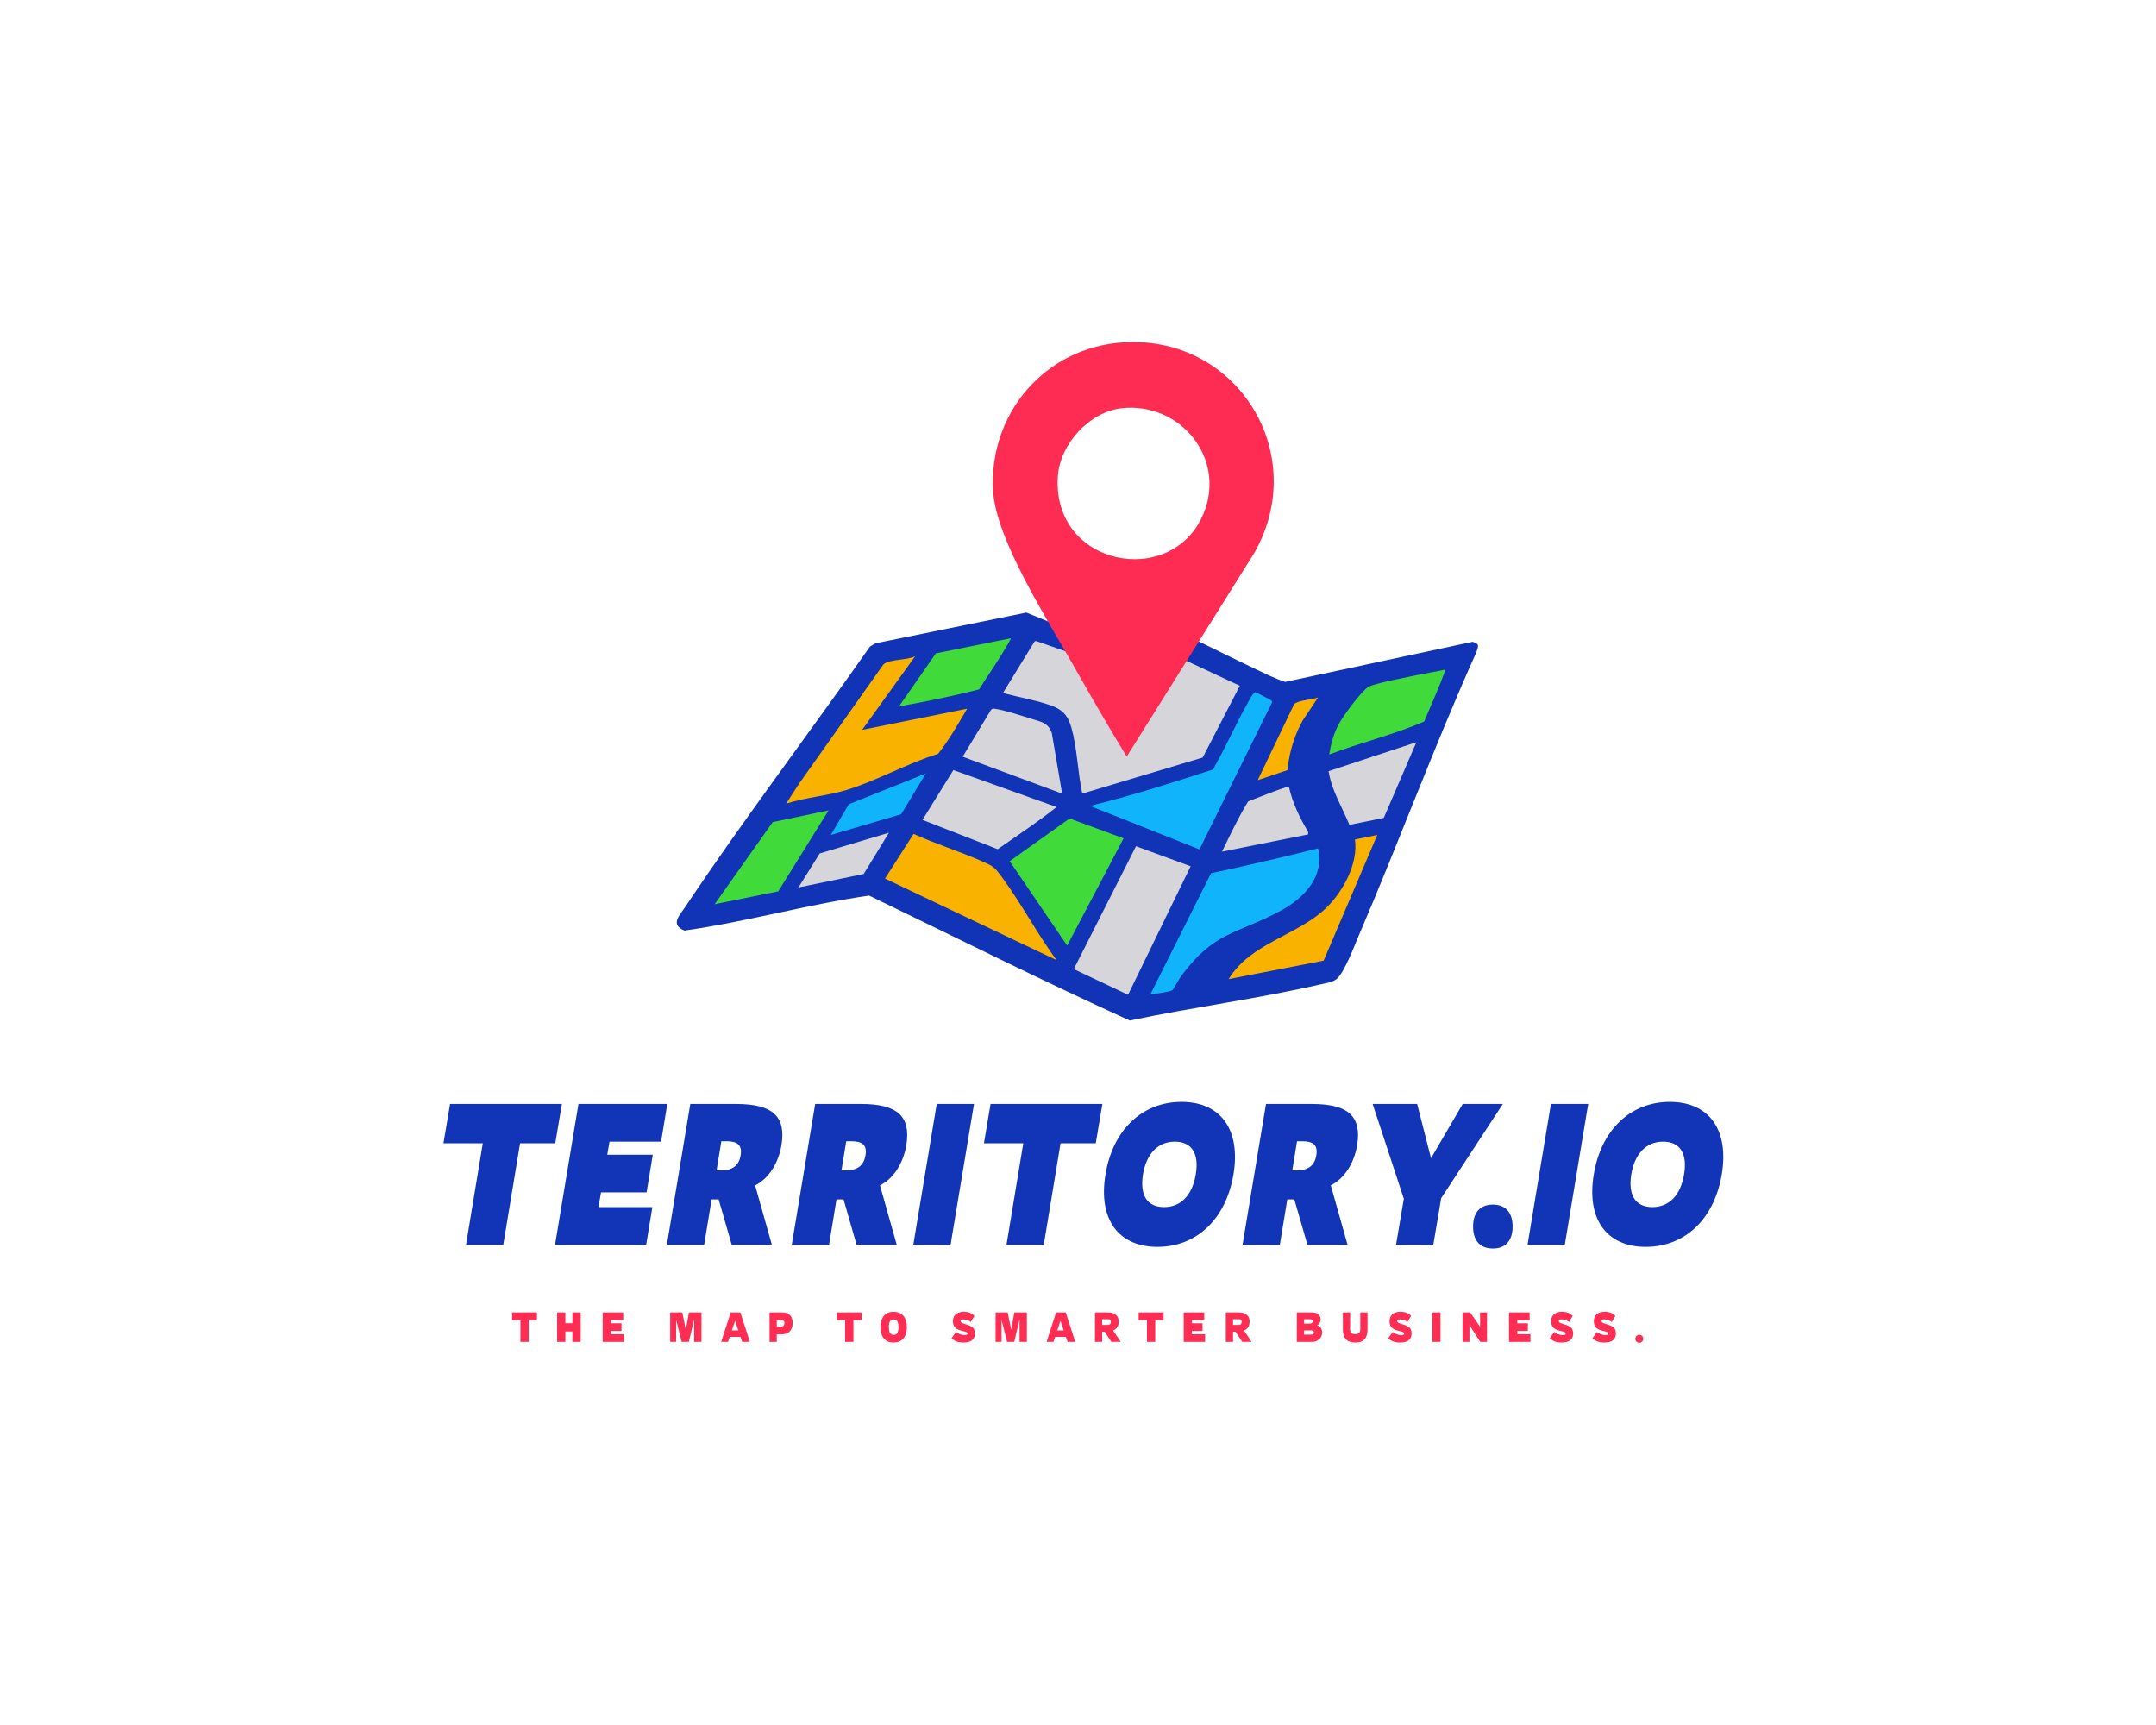 <?xml version="1.0" encoding="UTF-8" standalone="no" ?>
<!DOCTYPE svg PUBLIC "-//W3C//DTD SVG 1.1//EN" "http://www.w3.org/Graphics/SVG/1.1/DTD/svg11.dtd">
<svg xmlns="http://www.w3.org/2000/svg" xmlns:xlink="http://www.w3.org/1999/xlink" version="1.1" width="1280" height="1024" viewBox="0 0 1280 1024" xml:space="preserve">
<desc>Created with Fabric.js 5.3.0</desc>
<defs>
</defs>
<g transform="matrix(1 0 0 1 640 512)" id="background-logo"  >
<rect style="stroke: none; stroke-width: 0; stroke-dasharray: none; stroke-linecap: butt; stroke-dashoffset: 0; stroke-linejoin: miter; stroke-miterlimit: 4; fill: rgb(255,255,255); fill-opacity: 0; fill-rule: nonzero; opacity: 1;"  paint-order="stroke"  x="-640" y="-512" rx="0" ry="0" width="1280" height="1024" />
</g>
<g transform="matrix(1.921 0 0 1.921 639.639 404.439)" id="logo-logo"  >
<g style=""  paint-order="stroke"   >
		<g transform="matrix(0.31 0 0 0.31 1.382 39.461)"  >
<polygon style="stroke: none; stroke-width: 1; stroke-dasharray: none; stroke-linecap: butt; stroke-dashoffset: 0; stroke-linejoin: miter; stroke-miterlimit: 4; fill: rgb(214,213,218); fill-rule: nonzero; opacity: 1;"  paint-order="stroke"  points="-55.382,-195.803 27.42,-164.385 99.457,-167.563 122.154,-155.263 189.733,-116.295 380.402,-152.368 250.22,160.181 51.256,195.803 -207.755,72.936 -380.402,102.557 -204.59,-155.884 -55.382,-195.803 " />
</g>
		<g transform="matrix(0.31 0 0 0.31 0.893 35.634)"  >
<path style="stroke: none; stroke-width: 1; stroke-dasharray: none; stroke-linecap: butt; stroke-dashoffset: 0; stroke-linejoin: miter; stroke-miterlimit: 4; fill: rgb(64,218,58); fill-rule: nonzero; opacity: 1;"  paint-order="stroke"  transform=" translate(-502.879, -614.918)" d="M 191.354 634.799 L 258.652 622.493 L 213.063 714.966 L 124.055 729.816 L 191.354 634.799 Z M 422.565 675.412 L 489.291 777.896 L 555.998 650.914 L 496.41 622.493 L 422.565 675.412 Z M 348.883 457.057 L 312.119 530.584 L 412.396 516.103 L 443.903 451.939 L 348.883 457.057 Z M 780.394 494.634 L 730.109 564.103 L 741.167 588.438 L 853.482 548.411 L 881.703 474.89 L 780.394 494.634 Z" stroke-linecap="round" />
</g>
		<g transform="matrix(0.31 0 0 0.31 -0.399 49.422)"  >
<path style="stroke: none; stroke-width: 1; stroke-dasharray: none; stroke-linecap: butt; stroke-dashoffset: 0; stroke-linejoin: miter; stroke-miterlimit: 4; fill: rgb(16,180,251); fill-rule: nonzero; opacity: 1;"  paint-order="stroke"  transform=" translate(-498.713, -659.384)" d="M 751.077 700.195 L 687.114 750.312 L 624.493 801.304 L 603.422 812.447 L 562.283 817.621 L 626.533 678.198 L 630.035 677.489 L 500 621.932 L 631.693 575.123 L 669.678 501.147 L 702.965 516.103 L 632.197 677.052 L 750.427 653.135 L 751.077 700.195 Z M 246.35 656.729 L 325.227 643.077 L 362.856 582.194 L 266.999 611.909 L 246.35 656.729 Z" stroke-linecap="round" />
</g>
		<g transform="matrix(0.31 0 0 0.31 90.535 31.183)"  >
<polygon style="stroke: rgb(16,180,251); stroke-width: 1; stroke-dasharray: none; stroke-linecap: butt; stroke-dashoffset: 0; stroke-linejoin: miter; stroke-miterlimit: 10; fill: none; fill-rule: nonzero; opacity: 1;"  paint-order="stroke"  points="-56.444,-8.698 -32.564,50.349 17.027,42.512 56.444,-50.349 -56.444,-8.698 " />
</g>
		<g transform="matrix(0.31 0 0 0.31 0.835 42.686)"  >
<path style="stroke: none; stroke-width: 1; stroke-dasharray: none; stroke-linecap: butt; stroke-dashoffset: 0; stroke-linejoin: miter; stroke-miterlimit: 4; fill: rgb(249,178,0); fill-rule: nonzero; opacity: 1;"  paint-order="stroke"  transform=" translate(-502.694, -637.66)" d="M 715.72 593.236 L 671.828 605.171 L 713.579 510.964 L 751.077 505.987 L 715.72 593.236 Z M 402.052 515.086 L 314.983 531.664 L 352.71 462.874 L 308.184 467.134 L 191.354 628.621 L 266.999 616.826 L 372.791 577.881 L 402.052 515.086 Z M 332.467 643.077 L 301.535 705.482 L 471.102 785.397 L 491.442 790.215 L 420.786 678.198 L 332.467 643.077 Z M 764.313 650.343 L 762.119 664.352 L 735.529 722.203 L 653.238 777.896 L 640.74 812.447 L 751.077 790.215 L 814.034 643.077 L 764.313 650.343 Z" stroke-linecap="round" />
</g>
		<g transform="matrix(0.31 0 0 0.31 0 41.799)"  >
<path style="stroke: none; stroke-width: 1; stroke-dasharray: none; stroke-linecap: butt; stroke-dashoffset: 0; stroke-linejoin: miter; stroke-miterlimit: 4; fill: rgb(17,52,183); fill-rule: nonzero; opacity: 1;"  paint-order="stroke"  transform=" translate(-500, -634.799)" d="M 893.94 460.592 L 707.068 500.575 C 697.147 497.248 687.685 492.527 678.251 488.09 C 672.691 485.474 627.783 463.649 615.775 457.645 L 604.545 477.604 L 661.958 504.419 L 624.897 575.977 L 504.863 611.915 C 500.416 591.072 499.769 566.704 494.086 546.363 C 490.619 533.952 485.122 528.057 473.141 523.86 C 458.284 518.655 441.051 515.699 425.754 511.633 L 456.943 460.866 C 457.335 460.118 457.989 459.83 458.771 459.806 L 495.504 472.554 L 486.359 446.797 L 449.076 431.456 L 298.763 462.079 L 293.156 465.385 C 232.448 551.981 167.904 636.741 109.11 724.742 C 103.356 733.354 93.705 742.451 108.228 748.445 C 169.774 739.787 230.768 722.448 292.355 713.539 C 378.833 755.359 464.773 798.336 552.221 838.142 C 614.966 824.879 680.005 816.448 742.385 802.092 C 747.713 800.866 754.001 800.193 758.302 796.842 C 765.993 790.85 776.205 763.481 780.553 753.362 C 820.801 659.694 856.026 563.746 897.874 470.732 C 899.894 464.471 901.002 462.628 893.94 460.592 Z M 716.028 522.839 C 719.039 519.033 734.85 518.031 739.918 516.103 L 724.545 539.155 C 716.042 554.358 711.205 571.211 709.327 588.553 L 679.771 598.536 L 716.028 522.839 Z M 730.109 650.161 L 729.928 652.602 L 644.119 669.836 C 652.418 652.957 660.416 635.666 670.26 619.674 C 675.151 617.993 709.14 603.98 710.913 605.252 C 714.501 621.32 721.691 636.136 730.109 650.161 Z M 635.148 587.904 C 647.517 566.459 657.391 543.578 669.546 522.034 C 670.737 519.924 675.394 510.463 677.585 510.985 C 678.535 511.211 692.469 518.283 693.153 518.896 C 693.813 519.486 694.41 519.893 694.112 520.906 L 621.726 667.531 L 512.654 624.177 C 554.024 614.01 594.669 601.056 635.148 587.904 Z M 454.961 537.583 C 463.915 540.366 470.944 541.315 474.477 551.489 L 484.791 611.908 L 385.651 575.132 L 413.974 528.261 C 415.265 526.976 416.602 527.217 418.213 527.433 C 427.089 528.626 445.625 534.682 454.961 537.583 Z M 376.376 588.438 L 479.229 625.291 C 460.577 640.169 440.215 653.553 420.561 667.338 L 345.563 638.092 L 376.376 588.438 Z M 324.318 632.465 L 254.187 653.12 L 272.055 622.536 L 348.883 591.867 L 324.318 632.465 Z M 433.546 457.058 C 434.144 457.637 427.211 468.677 426.219 470.329 C 418.543 483.104 409.975 495.378 402.04 507.977 C 375.699 514.805 348.942 520.222 322.146 525.001 L 358.925 472.108 L 433.546 457.058 Z M 222.083 602.645 L 306.545 483.231 C 312.077 477.713 330.828 479.128 338.312 474.89 L 285.381 548.396 L 390.104 527.251 C 380.995 542.617 372.226 558.264 361.069 572.291 C 330.767 581.629 299.912 599.112 270.023 608.25 C 250.875 614.104 228.927 615.697 209.63 621.932 L 222.083 602.645 Z M 138.334 722.203 L 196.267 640.332 L 251.948 628.621 L 201.769 709.336 L 138.334 722.203 Z M 286.95 692.021 L 221.88 705.482 L 243.098 671.565 L 312.118 650.914 L 286.95 692.021 Z M 308.184 696.593 L 336.704 652.037 C 358.085 661.836 380.78 668.851 402.324 678.233 C 416.741 684.512 416.787 684.241 426.001 696.89 C 444.887 722.816 460.192 752.006 479.23 777.896 L 308.184 696.593 Z M 432.507 679.294 L 492.225 636.7 L 546.074 656.488 L 489.82 763.419 L 432.507 679.294 Z M 550.521 812.447 L 496.41 786.87 L 558.434 664.352 L 612.918 684.339 L 550.521 812.447 Z M 603.099 794.268 C 601.01 797.087 596.18 806.439 594.826 807.71 C 592.871 809.544 576.66 811.716 572.82 811.894 L 633.247 691.29 C 668.958 683.699 704.541 675.483 739.914 666.5 C 746.509 694.721 726.015 715.918 703.184 728.355 C 658.44 752.731 637.246 748.198 603.099 794.268 Z M 745.486 778.455 L 650.799 796.835 C 672.888 760.49 719.359 753.661 748.307 725.572 C 765.068 709.308 780.134 681.353 776.711 657.611 L 798.964 653.135 L 745.486 778.455 Z M 805.399 636.168 L 771.194 643.077 C 763.993 625.404 753.424 608.765 750.428 589.563 L 837.963 560.673 L 805.399 636.168 Z M 845.753 540.043 C 815.05 553.384 782.31 561.028 751.076 572.917 C 752.878 561.535 755.676 551.426 761.309 541.383 C 765.661 533.625 783.166 509.739 790.101 505.558 C 796.017 501.991 831.928 495.203 841.294 493.249 C 849.815 491.47 858.442 490.169 866.922 488.251 C 860.907 505.761 852.855 522.842 845.753 540.043 Z" stroke-linecap="round" />
</g>
		<g transform="matrix(0.31 0 0 0.31 17.276 -40.779)"  >
<path style="stroke: none; stroke-width: 1; stroke-dasharray: none; stroke-linecap: butt; stroke-dashoffset: 0; stroke-linejoin: miter; stroke-miterlimit: 4; fill: rgb(254,44,83); fill-rule: nonzero; opacity: 1;"  paint-order="stroke"  transform=" translate(-555.714, -368.491)" d="M 546.13 162.15 C 468.119 166.912 411.228 232.816 415.958 310.605 C 418.883 358.699 470.14 438.574 494.919 482.312 C 512.573 513.474 530.496 544.546 549.144 575.123 L 676.173 372.407 C 732.639 274.054 660.064 155.195 546.13 162.15 Z M 625.66 333.034 C 594.361 408.31 473.704 385.682 480.585 294.911 C 482.981 263.303 512.151 231.461 543.883 227.861 C 602.192 221.246 648.741 277.522 625.66 333.034 Z" stroke-linecap="round" />
</g>
</g>
</g>
<g transform="matrix(1.921 0 0 1.921 643.191 697.622)" id="text-logo"  >
<g style=""  paint-order="stroke"   >
		<g transform="matrix(1 0 0 1 0 0)" id="text-logo-path-0"  >
<path style="stroke: none; stroke-width: 0; stroke-dasharray: none; stroke-linecap: butt; stroke-dashoffset: 0; stroke-linejoin: miter; stroke-miterlimit: 4; fill: rgb(17,53,182); fill-rule: nonzero; opacity: 1;"  paint-order="stroke"  transform=" translate(-201.742, 21.505)" d="M 3.97 -31.36 L 16.13 -31.36 L 10.94 0 L 22.46 0 L 27.65 -31.36 L 38.53 -31.36 L 40.58 -43.52 L 6.02 -43.52 Z M 38.46 0 L 66.62 0 L 68.54 -11.65 L 51.9 -11.65 L 52.67 -16.19 L 66.75 -16.19 L 68.67 -27.84 L 54.59 -27.84 L 55.3 -31.87 L 71.23 -31.87 L 73.15 -43.52 L 45.7 -43.52 Z M 93.06 0 L 105.47 0 L 100.29 -18.37 C 104.58 -20.48 107.52 -25.34 108.42 -30.72 C 109.89 -39.62 105.79 -43.52 94.46 -43.52 L 80.26 -43.52 L 73.02 0 L 84.54 0 L 86.85 -14.02 L 89.02 -14.02 Z M 88.38 -22.98 L 89.86 -32 L 91.33 -32 C 94.59 -32 96.38 -31.04 95.81 -27.65 C 95.3 -24.38 93.12 -22.98 89.79 -22.98 Z M 131.65 0 L 144.06 0 L 138.88 -18.37 C 143.17 -20.48 146.11 -25.34 147.01 -30.72 C 148.48 -39.62 144.38 -43.52 133.06 -43.52 L 118.85 -43.52 L 111.62 0 L 123.14 0 L 125.44 -14.02 L 127.62 -14.02 Z M 126.98 -22.98 L 128.45 -32 L 129.92 -32 C 133.18 -32 134.98 -31.04 134.4 -27.65 C 133.89 -24.38 131.71 -22.98 128.38 -22.98 Z M 149.18 0 L 160.7 0 L 167.94 -43.52 L 156.42 -43.52 Z M 171.01 -31.36 L 183.17 -31.36 L 177.98 0 L 189.5 0 L 194.69 -31.36 L 205.57 -31.36 L 207.62 -43.52 L 173.06 -43.52 Z M 224.64 0.64 C 236.8 0.64 245.82 -8 248.13 -21.76 C 250.43 -35.52 244.22 -44.16 232.06 -44.16 C 219.97 -44.16 210.82 -35.52 208.58 -21.76 C 206.27 -8 212.48 0.64 224.64 0.64 Z M 226.69 -11.65 C 221.44 -11.65 219.14 -15.3 220.16 -21.76 C 221.25 -28.22 224.83 -31.87 230.02 -31.87 C 235.2 -31.87 237.57 -28.22 236.48 -21.76 C 235.39 -15.3 231.87 -11.65 226.69 -11.65 Z M 270.98 0 L 283.39 0 L 278.21 -18.37 C 282.5 -20.48 285.44 -25.34 286.34 -30.72 C 287.81 -39.62 283.71 -43.52 272.38 -43.52 L 258.18 -43.52 L 250.94 0 L 262.46 0 L 264.77 -14.02 L 266.94 -14.02 Z M 266.3 -22.98 L 267.78 -32 L 269.25 -32 C 272.51 -32 274.3 -31.04 273.73 -27.65 C 273.22 -24.38 271.04 -22.98 267.71 -22.98 Z M 300.74 -14.34 L 300.8 -14.34 L 298.37 0 L 309.89 0 L 312.32 -14.4 L 331.39 -43.52 L 318.98 -43.52 L 309.18 -26.75 L 304.9 -43.52 L 291.14 -43.52 Z M 328.32 1.15 C 332.22 1.15 334.4 -1.28 334.4 -5.63 C 334.4 -9.98 332.22 -12.42 328.32 -12.42 C 324.35 -12.42 322.18 -9.98 322.18 -5.63 C 322.18 -1.28 324.35 1.15 328.32 1.15 Z M 339.01 0 L 350.53 0 L 357.76 -43.52 L 346.24 -43.52 Z M 375.55 0.64 C 387.71 0.64 396.74 -8 399.04 -21.76 C 401.34 -35.52 395.14 -44.16 382.98 -44.16 C 370.88 -44.16 361.73 -35.52 359.49 -21.76 C 357.18 -8 363.39 0.64 375.55 0.64 Z M 377.6 -11.65 C 372.35 -11.65 370.05 -15.3 371.07 -21.76 C 372.16 -28.22 375.74 -31.87 380.93 -31.87 C 386.11 -31.87 388.48 -28.22 387.39 -21.76 C 386.3 -15.3 382.78 -11.65 377.6 -11.65 Z" stroke-linecap="round" />
</g>
</g>
</g>
<g transform="matrix(1.921 0 0 1.921 639.813 787.898)" id="tagline-28924a8e-1463-4d69-b85e-ef9b76917e49-logo"  >
<g style=""  paint-order="stroke"   >
		<g transform="matrix(1 0 0 1 0 0)" id="tagline-28924a8e-1463-4d69-b85e-ef9b76917e49-logo-path-0"  >
<path style="stroke: none; stroke-width: 0; stroke-dasharray: none; stroke-linecap: butt; stroke-dashoffset: 0; stroke-linejoin: miter; stroke-miterlimit: 4; fill: rgb(255,45,83); fill-rule: nonzero; opacity: 1;"  paint-order="stroke"  transform=" translate(-175, 4.52)" d="M 2.77 0 L 5.32 0 L 5.32 -6.73 L 7.89 -6.73 L 7.89 -9.1 L 0.2 -9.1 L 0.2 -6.73 L 2.77 -6.73 Z M 14.12 0 L 16.67 0 L 16.67 -3.22 L 18.84 -3.22 L 18.84 0 L 21.39 0 L 21.39 -9.1 L 18.84 -9.1 L 18.84 -5.77 L 16.67 -5.77 L 16.67 -9.1 L 14.12 -9.1 Z M 28.2 0 L 34.81 0 L 34.81 -2.37 L 30.74 -2.37 L 30.74 -3.38 L 34.02 -3.38 L 34.02 -5.75 L 30.74 -5.75 L 30.74 -6.73 L 34.55 -6.73 L 34.55 -9.1 L 28.2 -9.1 Z M 52.61 0 L 54.82 0 L 56.47 -6.97 L 56.47 0 L 58.73 0 L 58.73 -9.1 L 54.86 -9.1 L 53.89 -3.74 L 52.81 -9.1 L 49.06 -9.1 L 49.06 0 L 50.9 0 L 50.9 -6.83 Z M 64.82 0 L 66.94 0 L 67.46 -1.56 L 70.79 -1.56 L 71.31 0 L 73.68 0 L 70.75 -9.1 L 67.76 -9.1 Z M 68.12 -3.54 L 69.12 -6.51 L 70.12 -3.54 Z M 79.77 0 L 82 0 L 82 -2.35 L 83.53 -2.35 C 85.93 -2.35 86.91 -3.91 86.91 -5.82 C 86.91 -7.74 85.93 -9.1 83.75 -9.1 L 79.77 -9.1 Z M 82 -4.72 L 82 -6.73 L 83.34 -6.73 C 84.03 -6.73 84.36 -6.53 84.36 -5.8 C 84.36 -5.1 84.02 -4.72 83.3 -4.72 Z M 103.14 0 L 105.69 0 L 105.69 -6.73 L 108.26 -6.73 L 108.26 -9.1 L 100.57 -9.1 L 100.57 -6.73 L 103.14 -6.73 Z M 118.07 0.2 C 120.7 0.2 122.19 -1.52 122.19 -4.56 C 122.19 -7.59 120.7 -9.29 118.07 -9.29 C 115.52 -9.29 114.07 -7.59 114.07 -4.56 C 114.07 -1.52 115.52 0.2 118.07 0.2 Z M 118.14 -2.17 C 117.1 -2.17 116.65 -2.87 116.65 -4.58 C 116.65 -6.27 117.1 -6.93 118.14 -6.93 C 119.16 -6.93 119.61 -6.27 119.61 -4.58 C 119.61 -2.87 119.16 -2.17 118.14 -2.17 Z M 139.59 0.2 C 142.88 0.2 143.23 -1.52 143.23 -2.61 C 143.23 -4.33 142.38 -4.89 140.13 -5.54 C 139.41 -5.75 138.8 -5.95 138.8 -6.47 C 138.8 -6.81 139.07 -6.94 139.66 -6.94 C 140.71 -6.94 141.43 -6.59 141.97 -6.14 L 143.09 -8.03 C 142.23 -8.91 141.18 -9.31 139.8 -9.31 C 137.51 -9.31 136.44 -8.03 136.44 -6.49 C 136.44 -4.58 137.23 -3.87 139.59 -3.33 C 140.8 -3.06 140.95 -2.89 140.95 -2.59 C 140.95 -2.29 140.8 -2.11 140.06 -2.11 C 138.93 -2.11 138.06 -2.54 137.4 -3.07 L 136.02 -1.14 C 137.02 -0.13 138.31 0.2 139.59 0.2 Z M 153.18 0 L 155.39 0 L 157.04 -6.97 L 157.04 0 L 159.3 0 L 159.3 -9.1 L 155.43 -9.1 L 154.45 -3.74 L 153.37 -9.1 L 149.63 -9.1 L 149.63 0 L 151.46 0 L 151.46 -6.83 Z M 165.39 0 L 167.51 0 L 168.03 -1.56 L 171.35 -1.56 L 171.87 0 L 174.25 0 L 171.31 -9.1 L 168.32 -9.1 Z M 168.69 -3.54 L 169.69 -6.51 L 170.69 -3.54 Z M 185.43 0 L 188.32 -0.03 L 185.95 -3.5 C 186.82 -3.93 187.69 -4.55 187.69 -6.33 C 187.69 -8.05 186.42 -9.1 184.44 -9.1 L 180.34 -9.1 L 180.34 0 L 182.57 0 L 182.57 -3.15 L 183.34 -3.15 Z M 182.57 -5.25 L 182.57 -6.99 L 184.39 -6.99 C 184.99 -6.99 185.25 -6.75 185.25 -6.2 C 185.25 -5.58 184.93 -5.25 184.39 -5.25 Z M 196.42 0 L 198.97 0 L 198.97 -6.73 L 201.54 -6.73 L 201.54 -9.1 L 193.84 -9.1 L 193.84 -6.73 L 196.42 -6.73 Z M 207.77 0 L 214.38 0 L 214.38 -2.37 L 210.31 -2.37 L 210.31 -3.38 L 213.59 -3.38 L 213.59 -5.75 L 210.31 -5.75 L 210.31 -6.73 L 214.12 -6.73 L 214.12 -9.1 L 207.77 -9.1 Z M 225.88 0 L 228.76 -0.03 L 226.4 -3.5 C 227.27 -3.93 228.14 -4.55 228.14 -6.33 C 228.14 -8.05 226.86 -9.1 224.89 -9.1 L 220.78 -9.1 L 220.78 0 L 223.02 0 L 223.02 -3.15 L 223.78 -3.15 Z M 223.02 -5.25 L 223.02 -6.99 L 224.84 -6.99 C 225.43 -6.99 225.69 -6.75 225.69 -6.2 C 225.69 -5.58 225.37 -5.25 224.84 -5.25 Z M 242.72 0 L 244.96 0 L 244.96 -0.01 L 247.51 -0.01 C 249.16 -0.01 250.56 -1.16 250.56 -2.93 C 250.56 -3.95 250.09 -4.71 249.03 -5.12 C 249.63 -5.47 250.08 -6.01 250.08 -7.02 C 250.08 -8.31 249.03 -9.1 247.39 -9.1 L 242.72 -9.1 Z M 244.96 -2.24 L 244.96 -3.54 L 247.25 -3.54 C 247.64 -3.54 247.99 -3.41 247.99 -2.93 C 247.99 -2.44 247.78 -2.25 247.14 -2.25 Z M 244.96 -5.64 L 244.96 -6.99 L 246.79 -6.99 C 247.25 -6.99 247.64 -6.79 247.64 -6.33 C 247.64 -5.88 247.2 -5.64 246.79 -5.64 Z M 260.81 0.2 C 263.5 0.2 264.58 -1.27 264.58 -3.87 L 264.58 -9.1 L 262.33 -9.1 L 262.34 -3.89 C 262.34 -2.85 261.81 -2.38 260.81 -2.38 C 259.81 -2.38 259.19 -2.85 259.19 -3.89 L 259.21 -9.1 L 256.96 -9.1 L 256.96 -3.87 C 256.96 -1.27 258.12 0.2 260.81 0.2 Z M 274.55 0.2 C 277.84 0.2 278.19 -1.52 278.19 -2.61 C 278.19 -4.33 277.33 -4.89 275.08 -5.54 C 274.37 -5.75 273.75 -5.95 273.75 -6.47 C 273.75 -6.81 274.03 -6.94 274.61 -6.94 C 275.67 -6.94 276.38 -6.59 276.93 -6.14 L 278.04 -8.03 C 277.19 -8.91 276.13 -9.31 274.76 -9.31 C 272.47 -9.31 271.39 -8.03 271.39 -6.49 C 271.39 -4.58 272.18 -3.87 274.55 -3.33 C 275.76 -3.06 275.9 -2.89 275.9 -2.59 C 275.9 -2.29 275.76 -2.11 275.02 -2.11 C 273.88 -2.11 273.01 -2.54 272.35 -3.07 L 270.97 -1.14 C 271.97 -0.13 273.26 0.2 274.55 0.2 Z M 284.58 0 L 287.13 0 L 287.13 -9.1 L 284.58 -9.1 Z M 293.94 0 L 296.08 0 L 296.08 -5.14 L 299.42 0 L 301.5 0 L 301.5 -9.1 L 299.36 -9.1 L 299.36 -4.69 L 296.31 -9.1 L 293.94 -9.1 Z M 308.31 0 L 314.93 0 L 314.93 -2.37 L 310.86 -2.37 L 310.86 -3.38 L 314.13 -3.38 L 314.13 -5.75 L 310.86 -5.75 L 310.86 -6.73 L 314.67 -6.73 L 314.67 -9.1 L 308.31 -9.1 Z M 324.48 0.2 C 327.77 0.2 328.12 -1.52 328.12 -2.61 C 328.12 -4.33 327.26 -4.89 325.01 -5.54 C 324.3 -5.75 323.69 -5.95 323.69 -6.47 C 323.69 -6.81 323.96 -6.94 324.55 -6.94 C 325.6 -6.94 326.31 -6.59 326.86 -6.14 L 327.98 -8.03 C 327.12 -8.91 326.07 -9.31 324.69 -9.31 C 322.4 -9.31 321.32 -8.03 321.32 -6.49 C 321.32 -4.58 322.11 -3.87 324.48 -3.33 C 325.69 -3.06 325.83 -2.89 325.83 -2.59 C 325.83 -2.29 325.69 -2.11 324.95 -2.11 C 323.82 -2.11 322.95 -2.54 322.28 -3.07 L 320.91 -1.14 C 321.91 -0.13 323.19 0.2 324.48 0.2 Z M 337.68 0.2 C 340.96 0.2 341.32 -1.52 341.32 -2.61 C 341.32 -4.33 340.46 -4.89 338.21 -5.54 C 337.49 -5.75 336.88 -5.95 336.88 -6.47 C 336.88 -6.81 337.16 -6.94 337.74 -6.94 C 338.79 -6.94 339.51 -6.59 340.05 -6.14 L 341.17 -8.03 C 340.31 -8.91 339.26 -9.31 337.88 -9.31 C 335.6 -9.31 334.52 -8.03 334.52 -6.49 C 334.52 -4.58 335.31 -3.87 337.68 -3.33 C 338.88 -3.06 339.03 -2.89 339.03 -2.59 C 339.03 -2.29 338.88 -2.11 338.14 -2.11 C 337.01 -2.11 336.14 -2.54 335.48 -3.07 L 334.1 -1.14 C 335.1 -0.13 336.39 0.2 337.68 0.2 Z M 348.57 0.27 C 349.25 0.27 349.8 -0.29 349.8 -0.96 C 349.8 -1.64 349.25 -2.2 348.57 -2.2 C 347.89 -2.2 347.33 -1.64 347.33 -0.96 C 347.33 -0.29 347.89 0.27 348.57 0.27 Z" stroke-linecap="round" />
</g>
</g>
</g>
</svg>